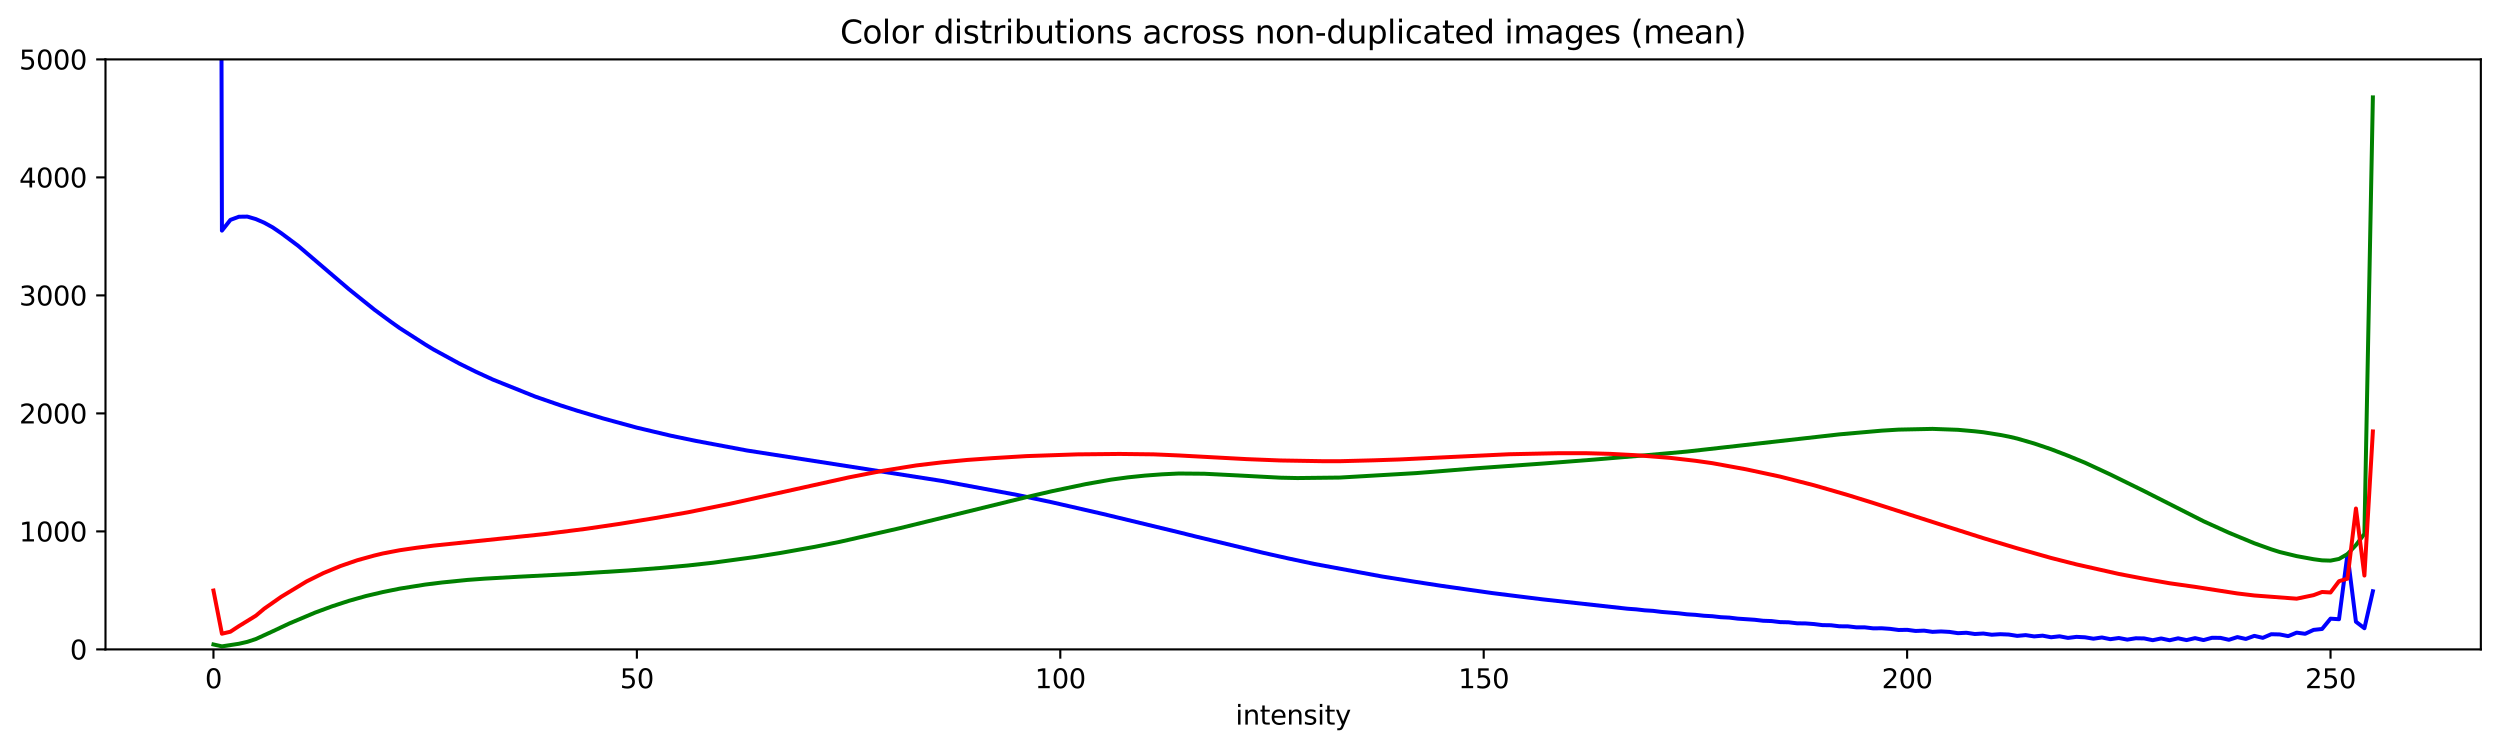 <?xml version="1.0" encoding="utf-8" standalone="no"?>
<!DOCTYPE svg PUBLIC "-//W3C//DTD SVG 1.1//EN"
  "http://www.w3.org/Graphics/SVG/1.1/DTD/svg11.dtd">
<svg xmlns:xlink="http://www.w3.org/1999/xlink" width="939.65pt" height="281.634pt" viewBox="0 0 939.65 281.634" xmlns="http://www.w3.org/2000/svg" version="1.1">
 <defs>
  <style type="text/css">*{stroke-linejoin: round; stroke-linecap: butt}</style>
 </defs>
 <g id="figure_1">
  <g id="patch_1">
   <path d="M 0 281.634 
L 939.65 281.634 
L 939.65 0 
L 0 0 
z
" style="fill: #ffffff"/>
  </g>
  <g id="axes_1">
   <g id="patch_2">
    <path d="M 39.65 244.078 
L 932.45 244.078 
L 932.45 22.318 
L 39.65 22.318 
z
" style="fill: #ffffff"/>
   </g>
   <g id="matplotlib.axis_1">
    <g id="xtick_1">
     <g id="line2d_1">
      <defs>
       <path id="m11fe1e13ae" d="M 0 0 
L 0 3.5 
" style="stroke: #000000; stroke-width: 0.8"/>
      </defs>
      <g>
       <use xlink:href="#m11fe1e13ae" x="80.232" y="244.078" style="stroke: #000000; stroke-width: 0.8"/>
      </g>
     </g>
     <g id="text_1">
      <!-- 0 -->
      <g transform="translate(77.051 258.677) scale(0.1 -0.1)">
       <defs>
        <path id="DejaVuSans-30" d="M 2034 4250 
Q 1547 4250 1301 3770 
Q 1056 3291 1056 2328 
Q 1056 1369 1301 889 
Q 1547 409 2034 409 
Q 2525 409 2770 889 
Q 3016 1369 3016 2328 
Q 3016 3291 2770 3770 
Q 2525 4250 2034 4250 
z
M 2034 4750 
Q 2819 4750 3233 4129 
Q 3647 3509 3647 2328 
Q 3647 1150 3233 529 
Q 2819 -91 2034 -91 
Q 1250 -91 836 529 
Q 422 1150 422 2328 
Q 422 3509 836 4129 
Q 1250 4750 2034 4750 
z
" transform="scale(0.016)"/>
       </defs>
       <use xlink:href="#DejaVuSans-30"/>
      </g>
     </g>
    </g>
    <g id="xtick_2">
     <g id="line2d_2">
      <g>
       <use xlink:href="#m11fe1e13ae" x="239.376" y="244.078" style="stroke: #000000; stroke-width: 0.8"/>
      </g>
     </g>
     <g id="text_2">
      <!-- 50 -->
      <g transform="translate(233.014 258.677) scale(0.1 -0.1)">
       <defs>
        <path id="DejaVuSans-35" d="M 691 4666 
L 3169 4666 
L 3169 4134 
L 1269 4134 
L 1269 2991 
Q 1406 3038 1543 3061 
Q 1681 3084 1819 3084 
Q 2600 3084 3056 2656 
Q 3513 2228 3513 1497 
Q 3513 744 3044 326 
Q 2575 -91 1722 -91 
Q 1428 -91 1123 -41 
Q 819 9 494 109 
L 494 744 
Q 775 591 1075 516 
Q 1375 441 1709 441 
Q 2250 441 2565 725 
Q 2881 1009 2881 1497 
Q 2881 1984 2565 2268 
Q 2250 2553 1709 2553 
Q 1456 2553 1204 2497 
Q 953 2441 691 2322 
L 691 4666 
z
" transform="scale(0.016)"/>
       </defs>
       <use xlink:href="#DejaVuSans-35"/>
       <use xlink:href="#DejaVuSans-30" transform="translate(63.623 0)"/>
      </g>
     </g>
    </g>
    <g id="xtick_3">
     <g id="line2d_3">
      <g>
       <use xlink:href="#m11fe1e13ae" x="398.521" y="244.078" style="stroke: #000000; stroke-width: 0.8"/>
      </g>
     </g>
     <g id="text_3">
      <!-- 100 -->
      <g transform="translate(388.977 258.677) scale(0.1 -0.1)">
       <defs>
        <path id="DejaVuSans-31" d="M 794 531 
L 1825 531 
L 1825 4091 
L 703 3866 
L 703 4441 
L 1819 4666 
L 2450 4666 
L 2450 531 
L 3481 531 
L 3481 0 
L 794 0 
L 794 531 
z
" transform="scale(0.016)"/>
       </defs>
       <use xlink:href="#DejaVuSans-31"/>
       <use xlink:href="#DejaVuSans-30" transform="translate(63.623 0)"/>
       <use xlink:href="#DejaVuSans-30" transform="translate(127.246 0)"/>
      </g>
     </g>
    </g>
    <g id="xtick_4">
     <g id="line2d_4">
      <g>
       <use xlink:href="#m11fe1e13ae" x="557.665" y="244.078" style="stroke: #000000; stroke-width: 0.8"/>
      </g>
     </g>
     <g id="text_4">
      <!-- 150 -->
      <g transform="translate(548.121 258.677) scale(0.1 -0.1)">
       <use xlink:href="#DejaVuSans-31"/>
       <use xlink:href="#DejaVuSans-35" transform="translate(63.623 0)"/>
       <use xlink:href="#DejaVuSans-30" transform="translate(127.246 0)"/>
      </g>
     </g>
    </g>
    <g id="xtick_5">
     <g id="line2d_5">
      <g>
       <use xlink:href="#m11fe1e13ae" x="716.809" y="244.078" style="stroke: #000000; stroke-width: 0.8"/>
      </g>
     </g>
     <g id="text_5">
      <!-- 200 -->
      <g transform="translate(707.266 258.677) scale(0.1 -0.1)">
       <defs>
        <path id="DejaVuSans-32" d="M 1228 531 
L 3431 531 
L 3431 0 
L 469 0 
L 469 531 
Q 828 903 1448 1529 
Q 2069 2156 2228 2338 
Q 2531 2678 2651 2914 
Q 2772 3150 2772 3378 
Q 2772 3750 2511 3984 
Q 2250 4219 1831 4219 
Q 1534 4219 1204 4116 
Q 875 4013 500 3803 
L 500 4441 
Q 881 4594 1212 4672 
Q 1544 4750 1819 4750 
Q 2544 4750 2975 4387 
Q 3406 4025 3406 3419 
Q 3406 3131 3298 2873 
Q 3191 2616 2906 2266 
Q 2828 2175 2409 1742 
Q 1991 1309 1228 531 
z
" transform="scale(0.016)"/>
       </defs>
       <use xlink:href="#DejaVuSans-32"/>
       <use xlink:href="#DejaVuSans-30" transform="translate(63.623 0)"/>
       <use xlink:href="#DejaVuSans-30" transform="translate(127.246 0)"/>
      </g>
     </g>
    </g>
    <g id="xtick_6">
     <g id="line2d_6">
      <g>
       <use xlink:href="#m11fe1e13ae" x="875.954" y="244.078" style="stroke: #000000; stroke-width: 0.8"/>
      </g>
     </g>
     <g id="text_6">
      <!-- 250 -->
      <g transform="translate(866.41 258.677) scale(0.1 -0.1)">
       <use xlink:href="#DejaVuSans-32"/>
       <use xlink:href="#DejaVuSans-35" transform="translate(63.623 0)"/>
       <use xlink:href="#DejaVuSans-30" transform="translate(127.246 0)"/>
      </g>
     </g>
    </g>
    <g id="text_7">
     <!-- intensity -->
     <g transform="translate(464.373 272.355) scale(0.1 -0.1)">
      <defs>
       <path id="DejaVuSans-69" d="M 603 3500 
L 1178 3500 
L 1178 0 
L 603 0 
L 603 3500 
z
M 603 4863 
L 1178 4863 
L 1178 4134 
L 603 4134 
L 603 4863 
z
" transform="scale(0.016)"/>
       <path id="DejaVuSans-6e" d="M 3513 2113 
L 3513 0 
L 2938 0 
L 2938 2094 
Q 2938 2591 2744 2837 
Q 2550 3084 2163 3084 
Q 1697 3084 1428 2787 
Q 1159 2491 1159 1978 
L 1159 0 
L 581 0 
L 581 3500 
L 1159 3500 
L 1159 2956 
Q 1366 3272 1645 3428 
Q 1925 3584 2291 3584 
Q 2894 3584 3203 3211 
Q 3513 2838 3513 2113 
z
" transform="scale(0.016)"/>
       <path id="DejaVuSans-74" d="M 1172 4494 
L 1172 3500 
L 2356 3500 
L 2356 3053 
L 1172 3053 
L 1172 1153 
Q 1172 725 1289 603 
Q 1406 481 1766 481 
L 2356 481 
L 2356 0 
L 1766 0 
Q 1100 0 847 248 
Q 594 497 594 1153 
L 594 3053 
L 172 3053 
L 172 3500 
L 594 3500 
L 594 4494 
L 1172 4494 
z
" transform="scale(0.016)"/>
       <path id="DejaVuSans-65" d="M 3597 1894 
L 3597 1613 
L 953 1613 
Q 991 1019 1311 708 
Q 1631 397 2203 397 
Q 2534 397 2845 478 
Q 3156 559 3463 722 
L 3463 178 
Q 3153 47 2828 -22 
Q 2503 -91 2169 -91 
Q 1331 -91 842 396 
Q 353 884 353 1716 
Q 353 2575 817 3079 
Q 1281 3584 2069 3584 
Q 2775 3584 3186 3129 
Q 3597 2675 3597 1894 
z
M 3022 2063 
Q 3016 2534 2758 2815 
Q 2500 3097 2075 3097 
Q 1594 3097 1305 2825 
Q 1016 2553 972 2059 
L 3022 2063 
z
" transform="scale(0.016)"/>
       <path id="DejaVuSans-73" d="M 2834 3397 
L 2834 2853 
Q 2591 2978 2328 3040 
Q 2066 3103 1784 3103 
Q 1356 3103 1142 2972 
Q 928 2841 928 2578 
Q 928 2378 1081 2264 
Q 1234 2150 1697 2047 
L 1894 2003 
Q 2506 1872 2764 1633 
Q 3022 1394 3022 966 
Q 3022 478 2636 193 
Q 2250 -91 1575 -91 
Q 1294 -91 989 -36 
Q 684 19 347 128 
L 347 722 
Q 666 556 975 473 
Q 1284 391 1588 391 
Q 1994 391 2212 530 
Q 2431 669 2431 922 
Q 2431 1156 2273 1281 
Q 2116 1406 1581 1522 
L 1381 1569 
Q 847 1681 609 1914 
Q 372 2147 372 2553 
Q 372 3047 722 3315 
Q 1072 3584 1716 3584 
Q 2034 3584 2315 3537 
Q 2597 3491 2834 3397 
z
" transform="scale(0.016)"/>
       <path id="DejaVuSans-79" d="M 2059 -325 
Q 1816 -950 1584 -1140 
Q 1353 -1331 966 -1331 
L 506 -1331 
L 506 -850 
L 844 -850 
Q 1081 -850 1212 -737 
Q 1344 -625 1503 -206 
L 1606 56 
L 191 3500 
L 800 3500 
L 1894 763 
L 2988 3500 
L 3597 3500 
L 2059 -325 
z
" transform="scale(0.016)"/>
      </defs>
      <use xlink:href="#DejaVuSans-69"/>
      <use xlink:href="#DejaVuSans-6e" transform="translate(27.783 0)"/>
      <use xlink:href="#DejaVuSans-74" transform="translate(91.162 0)"/>
      <use xlink:href="#DejaVuSans-65" transform="translate(130.371 0)"/>
      <use xlink:href="#DejaVuSans-6e" transform="translate(191.895 0)"/>
      <use xlink:href="#DejaVuSans-73" transform="translate(255.273 0)"/>
      <use xlink:href="#DejaVuSans-69" transform="translate(307.373 0)"/>
      <use xlink:href="#DejaVuSans-74" transform="translate(335.156 0)"/>
      <use xlink:href="#DejaVuSans-79" transform="translate(374.365 0)"/>
     </g>
    </g>
   </g>
   <g id="matplotlib.axis_2">
    <g id="ytick_1">
     <g id="line2d_7">
      <defs>
       <path id="maab5c69661" d="M 0 0 
L -3.5 0 
" style="stroke: #000000; stroke-width: 0.8"/>
      </defs>
      <g>
       <use xlink:href="#maab5c69661" x="39.65" y="244.078" style="stroke: #000000; stroke-width: 0.8"/>
      </g>
     </g>
     <g id="text_8">
      <!-- 0 -->
      <g transform="translate(26.288 247.877) scale(0.1 -0.1)">
       <use xlink:href="#DejaVuSans-30"/>
      </g>
     </g>
    </g>
    <g id="ytick_2">
     <g id="line2d_8">
      <g>
       <use xlink:href="#maab5c69661" x="39.65" y="199.726" style="stroke: #000000; stroke-width: 0.8"/>
      </g>
     </g>
     <g id="text_9">
      <!-- 1000 -->
      <g transform="translate(7.2 203.525) scale(0.1 -0.1)">
       <use xlink:href="#DejaVuSans-31"/>
       <use xlink:href="#DejaVuSans-30" transform="translate(63.623 0)"/>
       <use xlink:href="#DejaVuSans-30" transform="translate(127.246 0)"/>
       <use xlink:href="#DejaVuSans-30" transform="translate(190.869 0)"/>
      </g>
     </g>
    </g>
    <g id="ytick_3">
     <g id="line2d_9">
      <g>
       <use xlink:href="#maab5c69661" x="39.65" y="155.374" style="stroke: #000000; stroke-width: 0.8"/>
      </g>
     </g>
     <g id="text_10">
      <!-- 2000 -->
      <g transform="translate(7.2 159.173) scale(0.1 -0.1)">
       <use xlink:href="#DejaVuSans-32"/>
       <use xlink:href="#DejaVuSans-30" transform="translate(63.623 0)"/>
       <use xlink:href="#DejaVuSans-30" transform="translate(127.246 0)"/>
       <use xlink:href="#DejaVuSans-30" transform="translate(190.869 0)"/>
      </g>
     </g>
    </g>
    <g id="ytick_4">
     <g id="line2d_10">
      <g>
       <use xlink:href="#maab5c69661" x="39.65" y="111.022" style="stroke: #000000; stroke-width: 0.8"/>
      </g>
     </g>
     <g id="text_11">
      <!-- 3000 -->
      <g transform="translate(7.2 114.821) scale(0.1 -0.1)">
       <defs>
        <path id="DejaVuSans-33" d="M 2597 2516 
Q 3050 2419 3304 2112 
Q 3559 1806 3559 1356 
Q 3559 666 3084 287 
Q 2609 -91 1734 -91 
Q 1441 -91 1130 -33 
Q 819 25 488 141 
L 488 750 
Q 750 597 1062 519 
Q 1375 441 1716 441 
Q 2309 441 2620 675 
Q 2931 909 2931 1356 
Q 2931 1769 2642 2001 
Q 2353 2234 1838 2234 
L 1294 2234 
L 1294 2753 
L 1863 2753 
Q 2328 2753 2575 2939 
Q 2822 3125 2822 3475 
Q 2822 3834 2567 4026 
Q 2313 4219 1838 4219 
Q 1578 4219 1281 4162 
Q 984 4106 628 3988 
L 628 4550 
Q 988 4650 1302 4700 
Q 1616 4750 1894 4750 
Q 2613 4750 3031 4423 
Q 3450 4097 3450 3541 
Q 3450 3153 3228 2886 
Q 3006 2619 2597 2516 
z
" transform="scale(0.016)"/>
       </defs>
       <use xlink:href="#DejaVuSans-33"/>
       <use xlink:href="#DejaVuSans-30" transform="translate(63.623 0)"/>
       <use xlink:href="#DejaVuSans-30" transform="translate(127.246 0)"/>
       <use xlink:href="#DejaVuSans-30" transform="translate(190.869 0)"/>
      </g>
     </g>
    </g>
    <g id="ytick_5">
     <g id="line2d_11">
      <g>
       <use xlink:href="#maab5c69661" x="39.65" y="66.67" style="stroke: #000000; stroke-width: 0.8"/>
      </g>
     </g>
     <g id="text_12">
      <!-- 4000 -->
      <g transform="translate(7.2 70.469) scale(0.1 -0.1)">
       <defs>
        <path id="DejaVuSans-34" d="M 2419 4116 
L 825 1625 
L 2419 1625 
L 2419 4116 
z
M 2253 4666 
L 3047 4666 
L 3047 1625 
L 3713 1625 
L 3713 1100 
L 3047 1100 
L 3047 0 
L 2419 0 
L 2419 1100 
L 313 1100 
L 313 1709 
L 2253 4666 
z
" transform="scale(0.016)"/>
       </defs>
       <use xlink:href="#DejaVuSans-34"/>
       <use xlink:href="#DejaVuSans-30" transform="translate(63.623 0)"/>
       <use xlink:href="#DejaVuSans-30" transform="translate(127.246 0)"/>
       <use xlink:href="#DejaVuSans-30" transform="translate(190.869 0)"/>
      </g>
     </g>
    </g>
    <g id="ytick_6">
     <g id="line2d_12">
      <g>
       <use xlink:href="#maab5c69661" x="39.65" y="22.318" style="stroke: #000000; stroke-width: 0.8"/>
      </g>
     </g>
     <g id="text_13">
      <!-- 5000 -->
      <g transform="translate(7.2 26.117) scale(0.1 -0.1)">
       <use xlink:href="#DejaVuSans-35"/>
       <use xlink:href="#DejaVuSans-30" transform="translate(63.623 0)"/>
       <use xlink:href="#DejaVuSans-30" transform="translate(127.246 0)"/>
       <use xlink:href="#DejaVuSans-30" transform="translate(190.869 0)"/>
      </g>
     </g>
    </g>
   </g>
   <g id="line2d_13">
    <path d="M 83.195 -1 
L 83.415 86.677 
L 86.598 82.646 
L 89.78 81.465 
L 92.963 81.415 
L 96.146 82.342 
L 99.329 83.717 
L 102.512 85.477 
L 105.695 87.639 
L 112.061 92.392 
L 131.158 108.711 
L 140.707 116.385 
L 147.072 121.073 
L 150.255 123.333 
L 159.804 129.464 
L 162.987 131.384 
L 172.536 136.602 
L 178.901 139.752 
L 185.267 142.677 
L 201.182 149.069 
L 210.73 152.379 
L 217.096 154.414 
L 226.645 157.261 
L 239.376 160.744 
L 252.108 163.758 
L 261.656 165.742 
L 280.754 169.324 
L 353.96 180.756 
L 382.606 186.086 
L 395.338 188.78 
L 414.435 193.157 
L 443.081 200.072 
L 449.447 201.661 
L 474.91 207.8 
L 484.459 209.944 
L 494.007 211.967 
L 519.47 216.684 
L 532.202 218.72 
L 541.751 220.189 
L 560.848 222.908 
L 570.397 224.105 
L 579.945 225.289 
L 611.774 228.8 
L 614.957 229.03 
L 618.14 229.395 
L 621.323 229.597 
L 624.506 229.995 
L 630.871 230.51 
L 634.054 230.892 
L 637.237 231.092 
L 640.42 231.434 
L 643.603 231.613 
L 646.786 231.977 
L 649.969 232.134 
L 653.152 232.523 
L 659.517 232.948 
L 662.7 233.319 
L 665.883 233.434 
L 669.066 233.823 
L 672.249 233.897 
L 675.432 234.278 
L 678.615 234.32 
L 681.798 234.557 
L 684.98 234.957 
L 688.163 235.005 
L 691.346 235.394 
L 694.529 235.417 
L 697.712 235.789 
L 700.895 235.794 
L 704.078 236.172 
L 707.261 236.139 
L 710.444 236.364 
L 713.626 236.787 
L 716.809 236.727 
L 719.992 237.153 
L 723.175 237.032 
L 726.358 237.49 
L 729.541 237.33 
L 732.724 237.507 
L 735.907 237.984 
L 739.09 237.832 
L 742.272 238.296 
L 745.455 238.114 
L 748.638 238.57 
L 751.821 238.366 
L 755.004 238.5 
L 758.187 239.002 
L 761.37 238.716 
L 764.553 239.196 
L 767.736 238.921 
L 770.918 239.519 
L 774.101 239.159 
L 777.284 239.768 
L 780.467 239.37 
L 783.65 239.532 
L 786.833 240.065 
L 790.016 239.6 
L 793.199 240.246 
L 796.382 239.8 
L 799.564 240.402 
L 802.747 239.9 
L 805.93 239.962 
L 809.113 240.626 
L 812.296 239.971 
L 815.479 240.648 
L 818.662 239.916 
L 821.845 240.583 
L 825.028 239.845 
L 828.21 240.582 
L 831.393 239.723 
L 834.576 239.745 
L 837.759 240.471 
L 840.942 239.454 
L 844.125 240.152 
L 847.308 238.993 
L 850.491 239.744 
L 853.674 238.379 
L 856.856 238.459 
L 860.039 239.092 
L 863.222 237.785 
L 866.405 238.219 
L 869.588 236.751 
L 872.771 236.406 
L 875.954 232.534 
L 879.137 232.738 
L 882.32 208.359 
L 885.502 233.682 
L 888.685 236.13 
L 891.868 222.229 
L 891.868 222.229 
" clip-path="url(#p1d5c96435a)" style="fill: none; stroke: #0000ff; stroke-width: 1.5; stroke-linecap: square"/>
   </g>
   <g id="line2d_14">
    <path d="M 80.232 242.227 
L 83.415 242.941 
L 89.78 241.97 
L 92.963 241.243 
L 96.146 240.196 
L 102.512 237.275 
L 108.878 234.277 
L 118.426 230.252 
L 124.792 227.902 
L 131.158 225.825 
L 137.524 224.031 
L 143.89 222.531 
L 150.255 221.242 
L 159.804 219.719 
L 166.17 218.929 
L 175.718 217.967 
L 182.084 217.497 
L 194.816 216.777 
L 213.913 215.808 
L 236.193 214.413 
L 248.925 213.424 
L 258.474 212.556 
L 268.022 211.504 
L 283.937 209.331 
L 293.485 207.813 
L 306.217 205.536 
L 315.766 203.625 
L 338.046 198.562 
L 385.789 186.856 
L 395.338 184.64 
L 408.069 181.962 
L 417.618 180.273 
L 423.984 179.415 
L 430.349 178.76 
L 436.715 178.281 
L 443.081 177.976 
L 452.63 178.06 
L 465.361 178.703 
L 481.276 179.543 
L 487.641 179.681 
L 503.556 179.497 
L 532.202 177.826 
L 538.568 177.33 
L 554.482 176.032 
L 579.945 174.228 
L 599.043 172.75 
L 608.591 171.946 
L 618.14 171.147 
L 634.054 169.723 
L 691.346 163.261 
L 707.261 161.864 
L 713.626 161.474 
L 726.358 161.2 
L 735.907 161.549 
L 742.272 162.108 
L 745.455 162.463 
L 751.821 163.48 
L 755.004 164.097 
L 758.187 164.838 
L 764.553 166.686 
L 770.918 168.839 
L 777.284 171.292 
L 783.65 173.907 
L 793.199 178.344 
L 805.93 184.603 
L 828.21 195.91 
L 837.759 200.232 
L 847.308 204.19 
L 853.674 206.472 
L 856.856 207.48 
L 863.222 209.022 
L 869.588 210.188 
L 872.771 210.613 
L 875.954 210.716 
L 879.137 210.083 
L 882.32 208.263 
L 885.502 204.873 
L 888.685 200.663 
L 891.868 36.602 
L 891.868 36.602 
" clip-path="url(#p1d5c96435a)" style="fill: none; stroke: #008000; stroke-width: 1.5; stroke-linecap: square"/>
   </g>
   <g id="line2d_15">
    <path d="M 80.232 221.962 
L 83.415 238.19 
L 86.598 237.437 
L 89.78 235.344 
L 96.146 231.432 
L 99.329 228.765 
L 105.695 224.315 
L 115.244 218.533 
L 121.609 215.374 
L 127.975 212.749 
L 134.341 210.557 
L 140.707 208.795 
L 143.89 208.027 
L 150.255 206.807 
L 156.621 205.874 
L 162.987 205.072 
L 204.364 200.769 
L 220.279 198.76 
L 233.01 196.883 
L 245.742 194.8 
L 258.474 192.57 
L 274.388 189.344 
L 318.948 179.451 
L 331.68 176.97 
L 344.411 174.934 
L 353.96 173.79 
L 363.509 172.876 
L 373.057 172.201 
L 385.789 171.432 
L 404.886 170.778 
L 420.801 170.617 
L 433.532 170.768 
L 443.081 171.184 
L 468.544 172.567 
L 481.276 173.072 
L 497.19 173.343 
L 503.556 173.349 
L 516.287 173.016 
L 525.836 172.697 
L 567.214 170.732 
L 586.311 170.329 
L 595.86 170.33 
L 605.408 170.596 
L 614.957 171.097 
L 627.689 172.087 
L 637.237 173.189 
L 643.603 174.088 
L 656.334 176.408 
L 669.066 179.135 
L 681.798 182.387 
L 694.529 186.074 
L 704.078 189.04 
L 729.541 197.2 
L 745.455 202.269 
L 758.187 206.093 
L 770.918 209.712 
L 780.467 212.141 
L 796.382 215.724 
L 805.93 217.551 
L 815.479 219.226 
L 825.028 220.576 
L 840.942 223.056 
L 847.308 223.818 
L 863.222 225.02 
L 869.588 223.689 
L 872.771 222.499 
L 875.954 222.688 
L 879.137 218.456 
L 882.32 217.496 
L 885.502 191.13 
L 888.685 216.324 
L 891.868 162.162 
L 891.868 162.162 
" clip-path="url(#p1d5c96435a)" style="fill: none; stroke: #ff0000; stroke-width: 1.5; stroke-linecap: square"/>
   </g>
   <g id="patch_3">
    <path d="M 39.65 244.078 
L 39.65 22.318 
" style="fill: none; stroke: #000000; stroke-width: 0.8; stroke-linejoin: miter; stroke-linecap: square"/>
   </g>
   <g id="patch_4">
    <path d="M 932.45 244.078 
L 932.45 22.318 
" style="fill: none; stroke: #000000; stroke-width: 0.8; stroke-linejoin: miter; stroke-linecap: square"/>
   </g>
   <g id="patch_5">
    <path d="M 39.65 244.078 
L 932.45 244.078 
" style="fill: none; stroke: #000000; stroke-width: 0.8; stroke-linejoin: miter; stroke-linecap: square"/>
   </g>
   <g id="patch_6">
    <path d="M 39.65 22.318 
L 932.45 22.318 
" style="fill: none; stroke: #000000; stroke-width: 0.8; stroke-linejoin: miter; stroke-linecap: square"/>
   </g>
   <g id="text_14">
    <!-- Color distributions across non-duplicated images (mean) -->
    <g transform="translate(315.766 16.318) scale(0.12 -0.12)">
     <defs>
      <path id="DejaVuSans-43" d="M 4122 4306 
L 4122 3641 
Q 3803 3938 3442 4084 
Q 3081 4231 2675 4231 
Q 1875 4231 1450 3742 
Q 1025 3253 1025 2328 
Q 1025 1406 1450 917 
Q 1875 428 2675 428 
Q 3081 428 3442 575 
Q 3803 722 4122 1019 
L 4122 359 
Q 3791 134 3420 21 
Q 3050 -91 2638 -91 
Q 1578 -91 968 557 
Q 359 1206 359 2328 
Q 359 3453 968 4101 
Q 1578 4750 2638 4750 
Q 3056 4750 3426 4639 
Q 3797 4528 4122 4306 
z
" transform="scale(0.016)"/>
      <path id="DejaVuSans-6f" d="M 1959 3097 
Q 1497 3097 1228 2736 
Q 959 2375 959 1747 
Q 959 1119 1226 758 
Q 1494 397 1959 397 
Q 2419 397 2687 759 
Q 2956 1122 2956 1747 
Q 2956 2369 2687 2733 
Q 2419 3097 1959 3097 
z
M 1959 3584 
Q 2709 3584 3137 3096 
Q 3566 2609 3566 1747 
Q 3566 888 3137 398 
Q 2709 -91 1959 -91 
Q 1206 -91 779 398 
Q 353 888 353 1747 
Q 353 2609 779 3096 
Q 1206 3584 1959 3584 
z
" transform="scale(0.016)"/>
      <path id="DejaVuSans-6c" d="M 603 4863 
L 1178 4863 
L 1178 0 
L 603 0 
L 603 4863 
z
" transform="scale(0.016)"/>
      <path id="DejaVuSans-72" d="M 2631 2963 
Q 2534 3019 2420 3045 
Q 2306 3072 2169 3072 
Q 1681 3072 1420 2755 
Q 1159 2438 1159 1844 
L 1159 0 
L 581 0 
L 581 3500 
L 1159 3500 
L 1159 2956 
Q 1341 3275 1631 3429 
Q 1922 3584 2338 3584 
Q 2397 3584 2469 3576 
Q 2541 3569 2628 3553 
L 2631 2963 
z
" transform="scale(0.016)"/>
      <path id="DejaVuSans-20" transform="scale(0.016)"/>
      <path id="DejaVuSans-64" d="M 2906 2969 
L 2906 4863 
L 3481 4863 
L 3481 0 
L 2906 0 
L 2906 525 
Q 2725 213 2448 61 
Q 2172 -91 1784 -91 
Q 1150 -91 751 415 
Q 353 922 353 1747 
Q 353 2572 751 3078 
Q 1150 3584 1784 3584 
Q 2172 3584 2448 3432 
Q 2725 3281 2906 2969 
z
M 947 1747 
Q 947 1113 1208 752 
Q 1469 391 1925 391 
Q 2381 391 2643 752 
Q 2906 1113 2906 1747 
Q 2906 2381 2643 2742 
Q 2381 3103 1925 3103 
Q 1469 3103 1208 2742 
Q 947 2381 947 1747 
z
" transform="scale(0.016)"/>
      <path id="DejaVuSans-62" d="M 3116 1747 
Q 3116 2381 2855 2742 
Q 2594 3103 2138 3103 
Q 1681 3103 1420 2742 
Q 1159 2381 1159 1747 
Q 1159 1113 1420 752 
Q 1681 391 2138 391 
Q 2594 391 2855 752 
Q 3116 1113 3116 1747 
z
M 1159 2969 
Q 1341 3281 1617 3432 
Q 1894 3584 2278 3584 
Q 2916 3584 3314 3078 
Q 3713 2572 3713 1747 
Q 3713 922 3314 415 
Q 2916 -91 2278 -91 
Q 1894 -91 1617 61 
Q 1341 213 1159 525 
L 1159 0 
L 581 0 
L 581 4863 
L 1159 4863 
L 1159 2969 
z
" transform="scale(0.016)"/>
      <path id="DejaVuSans-75" d="M 544 1381 
L 544 3500 
L 1119 3500 
L 1119 1403 
Q 1119 906 1312 657 
Q 1506 409 1894 409 
Q 2359 409 2629 706 
Q 2900 1003 2900 1516 
L 2900 3500 
L 3475 3500 
L 3475 0 
L 2900 0 
L 2900 538 
Q 2691 219 2414 64 
Q 2138 -91 1772 -91 
Q 1169 -91 856 284 
Q 544 659 544 1381 
z
M 1991 3584 
L 1991 3584 
z
" transform="scale(0.016)"/>
      <path id="DejaVuSans-61" d="M 2194 1759 
Q 1497 1759 1228 1600 
Q 959 1441 959 1056 
Q 959 750 1161 570 
Q 1363 391 1709 391 
Q 2188 391 2477 730 
Q 2766 1069 2766 1631 
L 2766 1759 
L 2194 1759 
z
M 3341 1997 
L 3341 0 
L 2766 0 
L 2766 531 
Q 2569 213 2275 61 
Q 1981 -91 1556 -91 
Q 1019 -91 701 211 
Q 384 513 384 1019 
Q 384 1609 779 1909 
Q 1175 2209 1959 2209 
L 2766 2209 
L 2766 2266 
Q 2766 2663 2505 2880 
Q 2244 3097 1772 3097 
Q 1472 3097 1187 3025 
Q 903 2953 641 2809 
L 641 3341 
Q 956 3463 1253 3523 
Q 1550 3584 1831 3584 
Q 2591 3584 2966 3190 
Q 3341 2797 3341 1997 
z
" transform="scale(0.016)"/>
      <path id="DejaVuSans-63" d="M 3122 3366 
L 3122 2828 
Q 2878 2963 2633 3030 
Q 2388 3097 2138 3097 
Q 1578 3097 1268 2742 
Q 959 2388 959 1747 
Q 959 1106 1268 751 
Q 1578 397 2138 397 
Q 2388 397 2633 464 
Q 2878 531 3122 666 
L 3122 134 
Q 2881 22 2623 -34 
Q 2366 -91 2075 -91 
Q 1284 -91 818 406 
Q 353 903 353 1747 
Q 353 2603 823 3093 
Q 1294 3584 2113 3584 
Q 2378 3584 2631 3529 
Q 2884 3475 3122 3366 
z
" transform="scale(0.016)"/>
      <path id="DejaVuSans-2d" d="M 313 2009 
L 1997 2009 
L 1997 1497 
L 313 1497 
L 313 2009 
z
" transform="scale(0.016)"/>
      <path id="DejaVuSans-70" d="M 1159 525 
L 1159 -1331 
L 581 -1331 
L 581 3500 
L 1159 3500 
L 1159 2969 
Q 1341 3281 1617 3432 
Q 1894 3584 2278 3584 
Q 2916 3584 3314 3078 
Q 3713 2572 3713 1747 
Q 3713 922 3314 415 
Q 2916 -91 2278 -91 
Q 1894 -91 1617 61 
Q 1341 213 1159 525 
z
M 3116 1747 
Q 3116 2381 2855 2742 
Q 2594 3103 2138 3103 
Q 1681 3103 1420 2742 
Q 1159 2381 1159 1747 
Q 1159 1113 1420 752 
Q 1681 391 2138 391 
Q 2594 391 2855 752 
Q 3116 1113 3116 1747 
z
" transform="scale(0.016)"/>
      <path id="DejaVuSans-6d" d="M 3328 2828 
Q 3544 3216 3844 3400 
Q 4144 3584 4550 3584 
Q 5097 3584 5394 3201 
Q 5691 2819 5691 2113 
L 5691 0 
L 5113 0 
L 5113 2094 
Q 5113 2597 4934 2840 
Q 4756 3084 4391 3084 
Q 3944 3084 3684 2787 
Q 3425 2491 3425 1978 
L 3425 0 
L 2847 0 
L 2847 2094 
Q 2847 2600 2669 2842 
Q 2491 3084 2119 3084 
Q 1678 3084 1418 2786 
Q 1159 2488 1159 1978 
L 1159 0 
L 581 0 
L 581 3500 
L 1159 3500 
L 1159 2956 
Q 1356 3278 1631 3431 
Q 1906 3584 2284 3584 
Q 2666 3584 2933 3390 
Q 3200 3197 3328 2828 
z
" transform="scale(0.016)"/>
      <path id="DejaVuSans-67" d="M 2906 1791 
Q 2906 2416 2648 2759 
Q 2391 3103 1925 3103 
Q 1463 3103 1205 2759 
Q 947 2416 947 1791 
Q 947 1169 1205 825 
Q 1463 481 1925 481 
Q 2391 481 2648 825 
Q 2906 1169 2906 1791 
z
M 3481 434 
Q 3481 -459 3084 -895 
Q 2688 -1331 1869 -1331 
Q 1566 -1331 1297 -1286 
Q 1028 -1241 775 -1147 
L 775 -588 
Q 1028 -725 1275 -790 
Q 1522 -856 1778 -856 
Q 2344 -856 2625 -561 
Q 2906 -266 2906 331 
L 2906 616 
Q 2728 306 2450 153 
Q 2172 0 1784 0 
Q 1141 0 747 490 
Q 353 981 353 1791 
Q 353 2603 747 3093 
Q 1141 3584 1784 3584 
Q 2172 3584 2450 3431 
Q 2728 3278 2906 2969 
L 2906 3500 
L 3481 3500 
L 3481 434 
z
" transform="scale(0.016)"/>
      <path id="DejaVuSans-28" d="M 1984 4856 
Q 1566 4138 1362 3434 
Q 1159 2731 1159 2009 
Q 1159 1288 1364 580 
Q 1569 -128 1984 -844 
L 1484 -844 
Q 1016 -109 783 600 
Q 550 1309 550 2009 
Q 550 2706 781 3412 
Q 1013 4119 1484 4856 
L 1984 4856 
z
" transform="scale(0.016)"/>
      <path id="DejaVuSans-29" d="M 513 4856 
L 1013 4856 
Q 1481 4119 1714 3412 
Q 1947 2706 1947 2009 
Q 1947 1309 1714 600 
Q 1481 -109 1013 -844 
L 513 -844 
Q 928 -128 1133 580 
Q 1338 1288 1338 2009 
Q 1338 2731 1133 3434 
Q 928 4138 513 4856 
z
" transform="scale(0.016)"/>
     </defs>
     <use xlink:href="#DejaVuSans-43"/>
     <use xlink:href="#DejaVuSans-6f" transform="translate(69.824 0)"/>
     <use xlink:href="#DejaVuSans-6c" transform="translate(131.006 0)"/>
     <use xlink:href="#DejaVuSans-6f" transform="translate(158.789 0)"/>
     <use xlink:href="#DejaVuSans-72" transform="translate(219.971 0)"/>
     <use xlink:href="#DejaVuSans-20" transform="translate(261.084 0)"/>
     <use xlink:href="#DejaVuSans-64" transform="translate(292.871 0)"/>
     <use xlink:href="#DejaVuSans-69" transform="translate(356.348 0)"/>
     <use xlink:href="#DejaVuSans-73" transform="translate(384.131 0)"/>
     <use xlink:href="#DejaVuSans-74" transform="translate(436.23 0)"/>
     <use xlink:href="#DejaVuSans-72" transform="translate(475.439 0)"/>
     <use xlink:href="#DejaVuSans-69" transform="translate(516.553 0)"/>
     <use xlink:href="#DejaVuSans-62" transform="translate(544.336 0)"/>
     <use xlink:href="#DejaVuSans-75" transform="translate(607.812 0)"/>
     <use xlink:href="#DejaVuSans-74" transform="translate(671.191 0)"/>
     <use xlink:href="#DejaVuSans-69" transform="translate(710.4 0)"/>
     <use xlink:href="#DejaVuSans-6f" transform="translate(738.184 0)"/>
     <use xlink:href="#DejaVuSans-6e" transform="translate(799.365 0)"/>
     <use xlink:href="#DejaVuSans-73" transform="translate(862.744 0)"/>
     <use xlink:href="#DejaVuSans-20" transform="translate(914.844 0)"/>
     <use xlink:href="#DejaVuSans-61" transform="translate(946.631 0)"/>
     <use xlink:href="#DejaVuSans-63" transform="translate(1007.91 0)"/>
     <use xlink:href="#DejaVuSans-72" transform="translate(1062.891 0)"/>
     <use xlink:href="#DejaVuSans-6f" transform="translate(1101.754 0)"/>
     <use xlink:href="#DejaVuSans-73" transform="translate(1162.936 0)"/>
     <use xlink:href="#DejaVuSans-73" transform="translate(1215.035 0)"/>
     <use xlink:href="#DejaVuSans-20" transform="translate(1267.135 0)"/>
     <use xlink:href="#DejaVuSans-6e" transform="translate(1298.922 0)"/>
     <use xlink:href="#DejaVuSans-6f" transform="translate(1362.301 0)"/>
     <use xlink:href="#DejaVuSans-6e" transform="translate(1423.482 0)"/>
     <use xlink:href="#DejaVuSans-2d" transform="translate(1486.861 0)"/>
     <use xlink:href="#DejaVuSans-64" transform="translate(1522.945 0)"/>
     <use xlink:href="#DejaVuSans-75" transform="translate(1586.422 0)"/>
     <use xlink:href="#DejaVuSans-70" transform="translate(1649.801 0)"/>
     <use xlink:href="#DejaVuSans-6c" transform="translate(1713.277 0)"/>
     <use xlink:href="#DejaVuSans-69" transform="translate(1741.061 0)"/>
     <use xlink:href="#DejaVuSans-63" transform="translate(1768.844 0)"/>
     <use xlink:href="#DejaVuSans-61" transform="translate(1823.824 0)"/>
     <use xlink:href="#DejaVuSans-74" transform="translate(1885.104 0)"/>
     <use xlink:href="#DejaVuSans-65" transform="translate(1924.312 0)"/>
     <use xlink:href="#DejaVuSans-64" transform="translate(1985.836 0)"/>
     <use xlink:href="#DejaVuSans-20" transform="translate(2049.312 0)"/>
     <use xlink:href="#DejaVuSans-69" transform="translate(2081.1 0)"/>
     <use xlink:href="#DejaVuSans-6d" transform="translate(2108.883 0)"/>
     <use xlink:href="#DejaVuSans-61" transform="translate(2206.295 0)"/>
     <use xlink:href="#DejaVuSans-67" transform="translate(2267.574 0)"/>
     <use xlink:href="#DejaVuSans-65" transform="translate(2331.051 0)"/>
     <use xlink:href="#DejaVuSans-73" transform="translate(2392.574 0)"/>
     <use xlink:href="#DejaVuSans-20" transform="translate(2444.674 0)"/>
     <use xlink:href="#DejaVuSans-28" transform="translate(2476.461 0)"/>
     <use xlink:href="#DejaVuSans-6d" transform="translate(2515.475 0)"/>
     <use xlink:href="#DejaVuSans-65" transform="translate(2612.887 0)"/>
     <use xlink:href="#DejaVuSans-61" transform="translate(2674.41 0)"/>
     <use xlink:href="#DejaVuSans-6e" transform="translate(2735.689 0)"/>
     <use xlink:href="#DejaVuSans-29" transform="translate(2799.068 0)"/>
    </g>
   </g>
  </g>
 </g>
 <defs>
  <clipPath id="p1d5c96435a">
   <rect x="39.65" y="22.318" width="892.8" height="221.76"/>
  </clipPath>
 </defs>
</svg>
